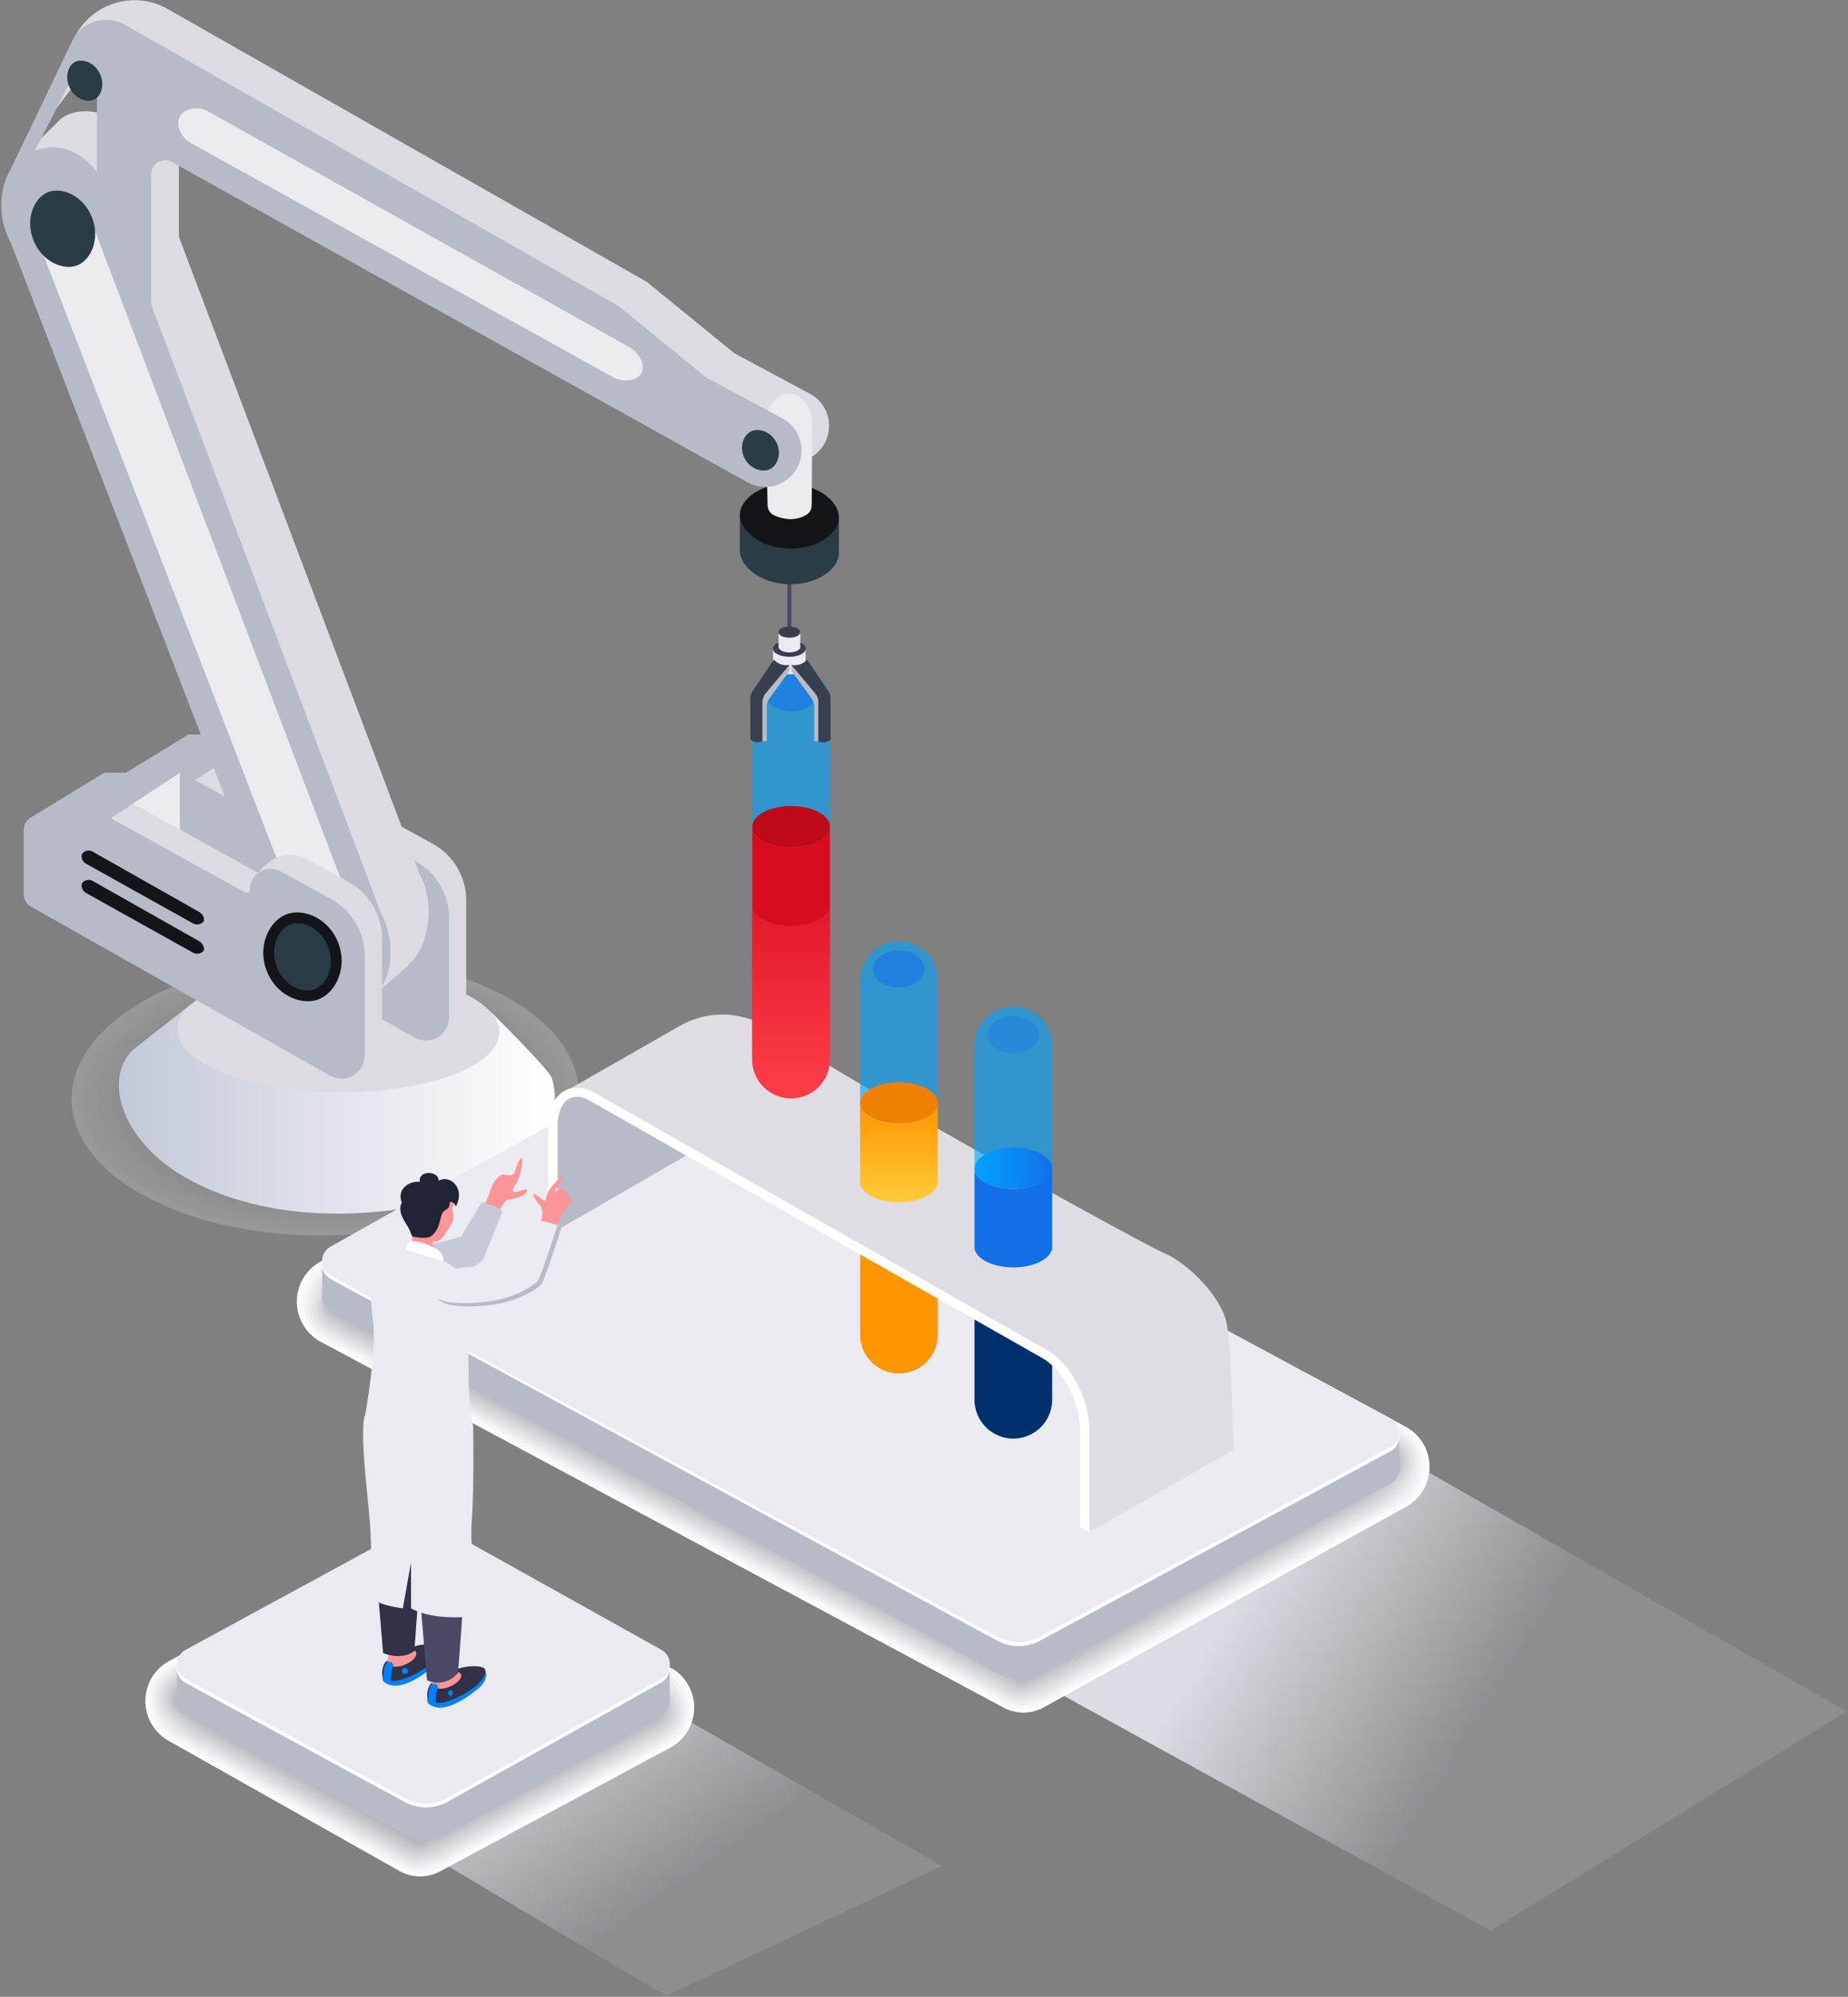 <svg width="701" height="757" viewBox="0 0 701 757" fill="none" xmlns="http://www.w3.org/2000/svg">
<rect x="0" y="0" width="701" height="757" fill="#808080" stroke="none"/>
<g style="mix-blend-mode:multiply" opacity="0.2">
<g style="mix-blend-mode:multiply">
<path d="M190.684 377.203C152.762 357.201 91.839 358.18 54.647 379.394C17.456 400.609 18.047 434.039 55.984 453.995C93.921 473.95 154.829 473.018 192.036 451.788C229.243 430.558 228.622 397.205 190.684 377.203Z" fill="white"/>
</g>
<g style="mix-blend-mode:multiply">
<path d="M189.301 377.996C152.156 358.397 92.492 359.346 56.062 380.14C19.632 400.935 20.223 433.666 57.383 453.187C94.543 472.707 154.192 471.837 190.622 451.026C227.052 430.216 226.461 397.594 189.301 377.996Z" fill="#F8F8F9"/>
</g>
<g style="mix-blend-mode:multiply">
<path d="M187.918 378.788C151.55 359.594 93.113 360.542 57.476 380.887C21.839 401.231 22.383 433.293 58.766 452.472C95.149 471.65 153.571 470.702 189.208 450.343C224.845 429.983 224.301 397.967 187.918 378.788Z" fill="#F1F2F3"/>
</g>
<g style="mix-blend-mode:multiply">
<path d="M186.519 379.581C150.944 360.807 93.75 361.724 58.89 381.632C24.03 401.541 24.559 432.92 60.149 451.679C95.74 470.438 152.887 469.521 187.793 449.597C222.7 429.672 222.125 398.34 186.519 379.581Z" fill="#EBEBED"/>
</g>
<g style="mix-blend-mode:multiply">
<path d="M185.136 380.374C150.338 362.003 94.434 362.905 60.305 382.332C26.175 401.759 26.719 432.485 61.532 450.84C96.346 469.195 152.234 468.278 186.379 448.804C220.524 429.33 219.949 398.728 185.136 380.374Z" fill="#E4E4E7" fill-opacity="0.75"/>
</g>
<g style="mix-blend-mode:multiply">
<path d="M183.753 381.166C149.732 363.215 95.165 364.07 61.719 383.124C28.273 402.179 28.895 432.143 62.931 450.094C96.968 468.044 151.519 467.19 184.949 448.104C218.38 429.019 217.789 399.101 183.753 381.166Z" fill="#DDDEE1"/>
</g>
<g style="mix-blend-mode:multiply">
<path d="M182.338 381.959C149.126 364.412 95.74 365.236 63.133 383.886C30.527 402.536 31.071 431.786 64.314 449.317C97.558 466.848 150.944 465.977 183.535 447.374C216.126 428.771 215.613 399.428 182.338 381.959Z" fill="#D6D7DA"/>
</g>
<g style="mix-blend-mode:multiply">
<path d="M180.971 382.736C148.52 365.64 96.377 366.464 64.547 384.616C32.718 402.769 33.231 431.397 65.698 448.509C98.164 465.62 150.291 464.781 182.121 446.612C213.95 428.444 213.422 399.863 180.971 382.736Z" fill="#CFD1D4"/>
</g>
<g style="mix-blend-mode:multiply">
<path d="M179.587 383.529C147.913 366.79 97.03 367.645 65.962 385.44C34.894 403.235 35.407 431.086 67.081 447.794C98.755 464.501 149.701 463.6 180.784 445.867C211.868 428.133 211.277 400.236 179.587 383.529Z" fill="#C8CACE"/>
</g>
<g style="mix-blend-mode:multiply">
<path d="M178.204 384.321C147.307 368.033 97.683 368.779 67.376 386.108C37.07 403.437 37.567 430.636 68.48 446.923C99.392 463.211 148.986 462.465 179.292 445.12C209.599 427.776 209.117 400.624 178.204 384.321Z" fill="#C2C3C8" fill-opacity="0.25"/>
</g>
<g style="mix-blend-mode:multiply">
<path d="M176.821 385.114C146.701 369.23 98.335 370.007 68.79 386.854C39.245 403.702 39.743 430.262 69.863 446.131C99.983 461.999 148.349 461.237 177.878 444.374C207.407 427.512 206.941 400.982 176.821 385.114Z" fill="#BBBDC2" fill-opacity="0.25"/>
</g>
<g style="mix-blend-mode:multiply">
<path d="M175.438 385.906C146.095 370.365 98.972 371.188 70.205 387.6C41.437 404.012 41.903 429.874 71.246 445.354C100.589 460.833 147.696 460.056 176.464 443.628C205.231 427.201 204.781 401.37 175.438 385.906Z" fill="#B4B6BC" fill-opacity="0.25"/>
</g>
</g>
<path d="M51.011 397.501L72.132 380.995C72.132 380.995 68.153 399.894 85.7 406.732C104.35 414.006 127.056 415.156 147.074 412.638C159.632 411.084 185.555 383.016 185.555 383.016C185.555 383.016 208.511 405.52 209.428 408.939C216.81 436.231 183.939 455.005 145.131 459.186C119.767 461.921 91.777 458.937 69.443 445.867C45.462 431.832 38.904 408.007 51.011 397.501Z" fill="url(#paint0_linear)"/>
<path d="M85.016 373.831C108.67 364.91 147.587 365.236 171.459 374.561C195.331 383.886 195.362 398.682 171.615 407.587C147.867 416.493 108.904 416.244 85.171 406.966C61.439 397.687 61.113 382.751 85.016 373.831Z" fill="#DBDBE1"/>
<path d="M68.744 291.895L38.981 311.151L68.744 326.692V291.895ZM67.656 324.827L41.126 310.995L67.656 293.899V324.827Z" fill="black"/>
<path d="M80.54 289.19L129.932 316.497C129.932 316.497 136.677 306.24 147.54 310.731L164.155 319.885C168.002 322.007 171.209 325.122 173.443 328.905C175.676 332.688 176.853 337.002 176.852 341.395V379.099C176.852 385.844 175.391 394.377 160.207 394.377L50.234 322.698C48.493 321.719 55.564 299.961 55.564 299.961L80.54 289.19Z" fill="#DBDBE1"/>
<path d="M43.488 295.578L71.464 278.482H100.154L73.997 295.749L124.943 323.895C125.125 323.998 125.331 324.052 125.54 324.051C125.749 324.05 125.955 323.993 126.136 323.888C126.317 323.783 126.467 323.632 126.571 323.45C126.675 323.269 126.73 323.063 126.73 322.854C126.729 321.476 127.088 320.121 127.771 318.924C128.453 317.727 129.436 316.728 130.622 316.027C131.808 315.325 133.157 314.945 134.535 314.924C135.913 314.903 137.272 315.242 138.48 315.906L157.596 326.444C161.448 328.557 164.661 331.667 166.897 335.449C169.134 339.231 170.313 343.544 170.309 347.938V385.658C170.306 387.197 169.9 388.708 169.132 390.041C168.364 391.375 167.262 392.485 165.933 393.261C164.604 394.036 163.095 394.452 161.557 394.465C160.018 394.478 158.503 394.089 157.161 393.335L43.706 329.272C42.861 328.797 42.157 328.107 41.666 327.272C41.175 326.436 40.913 325.486 40.908 324.517V300.225C40.907 299.295 41.143 298.379 41.594 297.566C42.046 296.753 42.698 296.068 43.488 295.578Z" fill="#B7BAC7"/>
<path d="M55.129 56.08L159.259 331.65C164.776 341.426 163.315 356.999 155.871 364.925C151.488 369.588 139.816 378.509 139.816 378.509L18.591 76.828C14.721 71.437 11.131 65.85 7.836 60.09L23.377 44.781C33.619 37.989 49.146 45.418 55.129 56.08Z" fill="#DBDBE1"/>
<path d="M63.087 3.113L245.329 106.839L278.588 133.944L307.62 149.486C310.77 151.314 313.07 154.312 314.021 157.827C314.972 161.342 314.496 165.091 312.698 168.258C310.9 171.424 307.924 173.753 304.417 174.737C300.911 175.721 297.158 175.281 293.975 173.513L75.753 52.132C74.943 51.673 74.027 51.436 73.096 51.444C72.165 51.452 71.253 51.706 70.451 52.178C69.649 52.651 68.986 53.326 68.528 54.137C68.07 54.947 67.833 55.864 67.842 56.795V114.734L47.296 129.235V21.266L39.665 16.775L4.121 64.146L28.693 13.34C31.914 7.44 37.338 3.053 43.782 1.137C50.225 -0.779 57.165 -0.068 63.087 3.113Z" fill="#DBDBE1"/>
<path d="M299.43 218.413C299.636 218.413 299.834 218.495 299.979 218.641C300.125 218.787 300.207 218.984 300.207 219.19V239.348C300.207 239.554 300.125 239.752 299.979 239.897C299.834 240.043 299.636 240.125 299.43 240.125C299.224 240.125 299.026 240.043 298.88 239.897C298.735 239.752 298.653 239.554 298.653 239.348V219.144C298.665 218.946 298.752 218.76 298.896 218.624C299.041 218.488 299.232 218.413 299.43 218.413Z" fill="#4A4A66"/>
<path d="M318.22 209.601V209.896C318.002 215.709 310.029 221.879 298.964 221.459C287.898 221.04 280.702 214.512 280.64 208.777V195.567H318.235L318.22 209.601Z" fill="#2A3C45"/>
<path d="M299.896 183.398C310.977 183.817 318.453 190.578 318.22 196.391C317.987 202.203 310.029 208.373 298.964 207.954C287.898 207.534 280.407 200.758 280.624 194.961C280.842 189.164 288.815 182.978 299.896 183.398Z" fill="#141518"/>
<path d="M298.528 149.206C303.642 148.74 308.009 154.552 308.102 159.697L307.916 191.526C307.915 192.288 307.711 193.037 307.326 193.695C306.941 194.353 306.388 194.897 305.724 195.272C303.895 196.305 301.826 196.841 299.725 196.826C297.653 196.744 295.616 196.264 293.726 195.411C292.973 195.075 292.332 194.53 291.878 193.842C291.424 193.154 291.175 192.35 291.162 191.526L290.478 160.085C290.338 155.423 293.897 149.657 298.528 149.206Z" fill="#EBEBED"/>
<path d="M47.467 9.423L234.807 116.149L268.082 143.269L297.099 158.811C299.217 160.013 300.978 161.756 302.204 163.861C303.43 165.966 304.076 168.358 304.077 170.793C304.076 173.207 303.444 175.578 302.241 177.672C301.039 179.765 299.31 181.506 297.225 182.723C295.141 183.94 292.774 184.589 290.36 184.607C287.947 184.624 285.57 184.009 283.468 182.823L65.247 61.442C64.437 60.983 63.52 60.746 62.59 60.754C61.659 60.762 60.746 61.015 59.945 61.488C59.143 61.96 58.48 62.636 58.022 63.446C57.564 64.257 57.327 65.173 57.336 66.104V124.246L36.79 77.356V30.591L29.159 26.084L11.379 60.696L4.121 64.146L27.294 15.671C28.149 13.881 29.365 12.287 30.865 10.99C32.366 9.693 34.119 8.721 36.014 8.134C37.908 7.547 39.904 7.359 41.875 7.581C43.846 7.802 45.75 8.43 47.467 9.423Z" fill="#B7BAC7"/>
<path d="M8.52 59.608C18.699 52.847 31.241 54.401 40.442 70.751L144.572 346.337C150.074 356.113 149.763 373.318 139.801 378.509C130.351 383.42 115.307 375.198 109.992 365.967L3.904 91.515C-1.598 81.926 -0.681 65.747 8.52 59.608Z" fill="#B7BAC7"/>
<path d="M135.713 350.269L136.179 351.109C138.532 355.747 139.118 361.083 137.827 366.122C137.496 367.613 136.641 368.937 135.418 369.852C134.807 370.122 134.143 370.249 133.475 370.225C128.813 370.225 121.99 366.231 119.021 361.801L12.933 87.505L33.697 81.288L135.713 350.269Z" fill="#EBEBED"/>
<path d="M68.2 325.791L40.054 311.104L68.2 292.889V325.791Z" fill="#EBEBED"/>
<path d="M18.124 72.88C23.346 70.751 31.475 74.061 34.801 82.205C38.127 90.349 34.645 98.415 29.423 100.545C24.201 102.674 16.073 99.363 12.747 91.22C9.421 83.076 12.933 75.01 18.124 72.88Z" fill="#2A3C45"/>
<path d="M28.366 23.535C31.008 22.121 35.5 23.427 37.691 27.576C39.883 31.726 38.577 36.217 35.935 37.632C33.293 39.046 28.817 37.74 26.61 33.591C24.403 29.441 25.74 24.965 28.366 23.535Z" fill="#2A3C45"/>
<path d="M284.665 163.66C287.463 162.105 292.156 163.349 294.394 167.498C296.632 171.648 295.078 176.233 292.265 177.756C289.452 179.279 284.774 178.051 282.536 173.917C280.298 169.783 281.805 165.167 284.665 163.66Z" fill="#2A3C45"/>
<path d="M48.586 303.644L97.993 330.951C97.993 330.951 104.723 320.693 115.587 325.2L132.201 334.355C136.058 336.478 139.273 339.599 141.509 343.392C143.746 347.184 144.922 351.508 144.914 355.911V393.615C144.914 400.36 143.36 408.893 128.269 408.893L18.264 337.168C16.555 336.204 23.61 314.43 23.61 314.43L48.586 303.644Z" fill="#DBDBE1"/>
<path d="M11.55 310.032L39.525 292.936H68.2L42.043 310.187L93.004 338.364C93.189 338.46 93.395 338.507 93.603 338.501C93.811 338.494 94.014 338.434 94.192 338.326C94.37 338.218 94.517 338.067 94.619 337.885C94.722 337.704 94.776 337.5 94.776 337.292C94.778 335.915 95.139 334.563 95.822 333.368C96.506 332.173 97.489 331.176 98.675 330.477C99.861 329.777 101.208 329.399 102.585 329.378C103.962 329.358 105.32 329.696 106.526 330.36L125.658 340.898C129.505 343.019 132.712 346.134 134.946 349.917C137.179 353.701 138.356 358.014 138.355 362.407V400.096C138.354 401.636 137.951 403.149 137.184 404.485C136.417 405.821 135.315 406.933 133.986 407.71C132.656 408.488 131.147 408.905 129.607 408.919C128.067 408.932 126.55 408.543 125.207 407.789L11.752 343.711C10.91 343.239 10.21 342.551 9.723 341.718C9.237 340.884 8.982 339.936 8.986 338.97V314.679C8.978 313.749 9.21 312.833 9.659 312.019C10.108 311.205 10.759 310.521 11.55 310.032Z" fill="#B7BAC7"/>
<path d="M35.189 322.885L75.598 345.747C76.794 346.431 77.867 348.28 77.152 349.477C76.642 349.994 75.978 350.33 75.259 350.433C74.541 350.537 73.808 350.403 73.173 350.052L32.64 327.438C32.002 327.092 31.5 326.539 31.218 325.869C30.935 325.2 30.889 324.454 31.086 323.755C31.538 323.124 32.209 322.685 32.969 322.524C33.728 322.363 34.52 322.491 35.189 322.885Z" fill="#141518"/>
<path d="M35.189 333.997L75.598 356.843C76.794 357.543 77.867 359.392 77.152 360.574C76.645 361.095 75.98 361.434 75.26 361.538C74.541 361.642 73.807 361.505 73.173 361.149L32.64 338.535C32.002 338.189 31.5 337.635 31.218 336.966C30.935 336.297 30.889 335.551 31.086 334.852C31.54 334.223 32.213 333.787 32.972 333.629C33.731 333.471 34.522 333.602 35.189 333.997Z" fill="#141518"/>
<path d="M108.748 346.586C115.198 344.192 124.865 348.14 128.393 357.667C131.921 367.194 127.196 376.488 120.731 378.897C114.266 381.306 104.614 377.343 101.071 367.816C97.527 358.289 102.283 348.995 108.748 346.586Z" fill="#141518"/>
<path d="M110.178 350.471C114.841 348.746 121.865 351.87 124.554 359.113C127.243 366.355 123.932 373.318 119.301 375.043C114.67 376.768 107.614 373.629 104.925 366.402C102.236 359.175 105.531 352.196 110.178 350.471Z" fill="#2A3C45"/>
<path d="M78.846 42.185L239.174 131.861C242.283 133.664 245.158 138.498 243.246 141.621C241.335 144.745 235.88 144.823 232.849 143.176L72.163 54.106C69.055 52.35 66.552 47.703 68.091 44.439C69.785 40.849 75.396 40.227 78.846 42.185Z" fill="#EBEBED"/>
<path d="M700.5 648.811L526.93 549.592L378.366 629.073L565.411 731.881L700.5 648.811Z" fill="url(#paint1_linear)"/>
<g style="mix-blend-mode:multiply">
<g style="mix-blend-mode:multiply">
<path d="M121.088 478.582L258.71 401.697C261.131 400.302 263.875 399.568 266.668 399.568C269.521 399.577 272.321 400.344 274.781 401.79L533.986 541.308C536.541 542.868 538.649 545.063 540.102 547.681C541.556 550.298 542.306 553.247 542.28 556.241C542.253 559.235 541.451 562.17 539.951 564.761C538.451 567.352 536.304 569.51 533.721 571.024L396.084 647.179C393.686 648.54 390.977 649.258 388.22 649.261C385.411 649.255 382.652 648.516 380.216 647.116L121.042 508.344C118.466 506.807 116.333 504.628 114.852 502.019C113.371 499.411 112.592 496.463 112.592 493.463C112.592 490.463 113.371 487.515 114.852 484.907C116.333 482.298 118.466 480.119 121.042 478.582H121.088Z" fill="white"/>
</g>
<g style="mix-blend-mode:multiply">
<path d="M259.223 402.676C260.62 401.892 262.147 401.365 263.73 401.122C264.855 400.938 265.996 400.87 267.134 400.92C269.959 401.049 272.71 401.859 275.154 403.282L533.442 542.319C535.113 543.316 536.569 544.637 537.724 546.203C538.88 547.769 539.712 549.55 540.171 551.442C540.607 553.204 540.754 555.025 540.607 556.835C540.607 562.461 536.426 568.242 531.67 570.915L396.27 645.827C393.923 647.157 391.29 647.904 388.593 648.002C387.705 648.039 386.816 647.998 385.935 647.878C384.106 647.659 382.341 647.072 380.744 646.153L121.57 507.365C118.38 505.482 116.029 502.452 114.996 498.895C114.42 496.924 114.205 494.865 114.359 492.818C114.359 487.207 118.555 481.348 123.295 478.628L259.223 402.676Z" fill="#F8F8F9"/>
</g>
<g style="mix-blend-mode:multiply">
<path d="M259.752 403.655C261.129 402.862 262.661 402.375 264.243 402.225C265.36 402.124 266.484 402.124 267.6 402.225C270.413 402.458 273.141 403.307 275.589 404.712L532.96 543.251C534.573 544.219 535.951 545.532 536.997 547.096C538.042 548.66 538.728 550.436 539.006 552.296C539.262 553.981 539.262 555.694 539.006 557.378C539.006 562.43 533.955 568.351 529.681 570.76L396.55 644.412C393.478 646.144 389.967 646.943 386.448 646.712C384.653 646.587 382.91 646.055 381.35 645.158L122.099 506.386C120.568 505.483 119.249 504.263 118.231 502.807C117.212 501.351 116.517 499.694 116.193 497.947C115.54 496.299 116.099 494.03 116.099 492.196C116.099 487.145 121.228 481.115 125.425 478.675L259.752 403.655Z" fill="#F1F2F3"/>
</g>
<g style="mix-blend-mode:multiply">
<path d="M260.28 404.634C261.648 403.845 263.193 403.412 264.772 403.375C265.872 403.33 266.974 403.376 268.067 403.515C270.833 403.884 273.499 404.792 275.915 406.188L532.354 544.23C533.918 545.161 535.227 546.464 536.165 548.023C537.103 549.582 537.641 551.349 537.731 553.167C538.167 554.488 537.265 556.508 537.25 557.953C537.25 562.445 531.344 568.491 527.536 570.635L396.659 643.044C394.403 644.323 391.914 645.137 389.339 645.438C388.503 645.533 387.662 645.575 386.821 645.562C385.056 645.528 383.329 645.046 381.801 644.163L122.627 505.407C121.135 504.533 119.877 503.31 118.962 501.843C118.047 500.375 117.502 498.708 117.374 496.983C116.799 495.522 117.84 493.207 117.84 491.575C117.84 487.083 123.901 480.882 127.694 478.722L260.28 404.634Z" fill="#EBEBED"/>
</g>
<g style="mix-blend-mode:multiply">
<path d="M260.793 405.644C262.154 404.855 263.713 404.472 265.285 404.541C266.374 404.574 267.459 404.683 268.533 404.867C271.264 405.358 273.891 406.309 276.304 407.68L531.841 545.209C533.36 546.108 534.6 547.41 535.423 548.971C536.246 550.533 536.62 552.291 536.504 554.052C536.877 555.202 535.587 557.254 535.571 558.513C535.571 562.445 528.795 568.631 525.453 570.496L396.814 641.661C394.599 642.913 392.178 643.76 389.665 644.163C388.857 644.292 388.042 644.375 387.225 644.412C385.494 644.481 383.78 644.055 382.283 643.184L123.155 504.428C121.683 503.591 120.47 502.365 119.647 500.885C118.825 499.405 118.426 497.727 118.493 496.035C117.996 494.761 119.519 492.383 119.519 490.953C119.519 487.021 126.512 480.664 129.823 478.753L260.793 405.644Z" fill="#E4E4E7"/>
</g>
<g style="mix-blend-mode:multiply">
<path d="M261.321 406.592C262.675 405.808 264.243 405.476 265.798 405.644C266.873 405.756 267.942 405.927 268.999 406.157C270.553 406.157 275.325 408.333 276.677 409.11L531.313 546.173C532.806 547.039 533.993 548.348 534.708 549.918C535.424 551.489 535.633 553.243 535.307 554.938C535.649 555.917 533.939 558.047 533.924 559.088C533.924 562.461 526.293 568.755 523.433 570.371L397.063 640.309C394.888 641.525 392.54 642.4 390.1 642.905C389.587 642.905 388.204 643.355 387.707 643.278C386.017 643.439 384.318 643.076 382.842 642.236L123.684 503.449C122.245 502.631 121.093 501.389 120.387 499.893C119.68 498.396 119.453 496.718 119.736 495.087C119.317 493.984 121.29 491.559 121.29 490.331C121.29 486.959 129.217 480.431 132.061 478.799L261.321 406.592Z" fill="#DDDEE1"/>
</g>
<g style="mix-blend-mode:multiply">
<path d="M261.85 407.556C263.2 406.782 264.78 406.513 266.31 406.795C267.358 406.959 268.396 407.182 269.419 407.463C270.709 407.463 275.884 409.918 277.019 410.571L530.722 547.137C532.191 547.974 533.324 549.293 533.931 550.871C534.537 552.449 534.578 554.188 534.048 555.793C534.328 556.617 532.214 558.746 532.214 559.648C532.214 562.445 523.713 568.879 521.335 570.232L397.203 638.895C395.072 640.092 392.794 641.007 390.427 641.615C390.007 641.615 388.515 642.174 388.111 642.097C386.463 642.365 384.773 642.057 383.324 641.226L124.197 502.47C122.774 501.668 121.671 500.4 121.073 498.88C120.476 497.359 120.421 495.68 120.917 494.124C120.56 493.222 123.062 490.736 123.062 489.71C123.062 486.912 131.921 480.198 134.283 478.831L261.85 407.556Z" fill="#D6D7DA"/>
</g>
<g style="mix-blend-mode:multiply">
<path d="M262.363 408.535C263.719 407.758 265.325 407.54 266.839 407.929C267.243 407.836 269.512 408.784 269.947 408.784C272.55 409.624 275.064 410.718 277.454 412.047L530.256 548.116C531.707 548.939 532.789 550.286 533.28 551.88C533.771 553.475 533.634 555.197 532.898 556.695C533.115 557.363 530.613 559.508 530.598 560.223C530.598 562.476 521.273 569.035 519.33 570.107L397.452 637.527C395.356 638.7 393.142 639.648 390.846 640.356C390.52 640.356 388.935 641.024 388.608 640.962C387.022 641.324 385.357 641.074 383.946 640.263L124.725 501.49C123.304 500.706 122.24 499.405 121.754 497.856C121.267 496.308 121.396 494.631 122.114 493.175C121.819 492.445 124.803 489.912 124.803 489.088C124.803 486.85 134.594 479.98 136.49 478.893L262.363 408.535Z" fill="#CFD1D4"/>
</g>
<g style="mix-blend-mode:multiply">
<path d="M262.891 409.514C263.561 409.129 264.305 408.891 265.074 408.816C265.844 408.741 266.62 408.831 267.352 409.079C267.662 409.079 270.087 410.105 270.46 410.105C273.015 411.06 275.497 412.197 277.889 413.508L529.712 549.095C530.425 549.498 531.046 550.045 531.536 550.701C532.026 551.358 532.374 552.109 532.558 552.907C532.742 553.705 532.758 554.532 532.605 555.337C532.453 556.142 532.134 556.906 531.67 557.581C531.841 558.078 528.919 560.254 528.919 560.798C528.919 562.476 518.693 569.175 517.263 569.983L397.591 636.16C395.527 637.306 393.376 638.288 391.157 639.097C390.908 639.097 389.23 639.859 388.981 639.812C388.211 640.056 387.397 640.134 386.594 640.043C385.791 639.952 385.016 639.693 384.319 639.283L125.254 500.449C124.558 500.062 123.95 499.534 123.469 498.9C122.987 498.266 122.643 497.538 122.457 496.764C122.272 495.99 122.249 495.185 122.391 494.402C122.532 493.618 122.835 492.872 123.28 492.212C123.062 491.668 126.528 489.104 126.528 488.466C126.528 486.788 137.252 479.747 138.666 478.924L262.891 409.514Z" fill="#C8CACE"/>
</g>
<g style="mix-blend-mode:multiply">
<path d="M263.42 410.493C264.088 410.106 264.838 409.879 265.609 409.83C266.38 409.781 267.153 409.913 267.865 410.214C268.082 410.214 270.662 411.426 270.864 411.426C271.377 411.426 277.749 414.721 278.2 414.985L529.168 550.074C529.879 550.477 530.489 551.036 530.953 551.708C531.417 552.381 531.723 553.15 531.847 553.958C531.971 554.765 531.91 555.59 531.67 556.371C531.429 557.152 531.015 557.869 530.458 558.466C530.567 558.793 527.241 561.015 527.241 561.373C527.241 562.492 516.159 569.315 515.211 569.858L397.84 634.776C395.827 635.927 393.752 636.965 391.623 637.885C391.468 637.885 389.696 638.755 389.525 638.724C388.79 639.009 388.001 639.124 387.215 639.062C386.43 639 385.668 638.763 384.987 638.366L125.782 499.532C125.077 499.14 124.471 498.593 124.009 497.931C123.547 497.27 123.241 496.513 123.115 495.716C122.99 494.919 123.047 494.104 123.283 493.333C123.518 492.562 123.927 491.854 124.476 491.264C124.337 490.906 128.284 488.264 128.284 487.86C128.284 486.726 139.94 479.514 140.889 478.97L263.42 410.493Z" fill="#C2C3C8"/>
</g>
<g style="mix-blend-mode:multiply">
<path d="M263.932 411.473C264.609 411.09 265.37 410.879 266.147 410.857C266.925 410.835 267.696 411.004 268.393 411.348C268.486 411.348 271.221 412.731 271.33 412.731C271.439 412.731 278.355 416.306 278.588 416.446L528.639 551.037C529.346 551.451 529.941 552.031 530.374 552.726C530.807 553.421 531.064 554.211 531.124 555.028C531.183 555.844 531.044 556.663 530.716 557.414C530.389 558.165 529.884 558.825 529.245 559.337C529.245 559.508 525.578 561.761 525.562 561.932C525.562 562.507 513.626 569.454 513.129 569.703L398.027 633.424C397.809 633.549 392.214 636.533 391.965 636.533C391.717 636.533 390.007 637.512 389.929 637.512C389.225 637.841 388.451 637.994 387.674 637.959C386.897 637.923 386.141 637.701 385.469 637.31L126.388 498.553C125.679 498.151 125.079 497.581 124.641 496.893C124.203 496.205 123.94 495.42 123.876 494.608C123.812 493.795 123.947 492.979 124.272 492.23C124.596 491.482 125.098 490.825 125.735 490.316C125.735 490.129 130.103 487.441 130.103 487.208C130.103 486.648 142.691 479.25 143.158 478.986L263.932 411.473Z" fill="#BBBDC2"/>
</g>
<g style="mix-blend-mode:multiply">
<path d="M264.461 412.452C265.137 412.061 265.903 411.856 266.683 411.856C267.464 411.856 268.23 412.061 268.906 412.452L528.095 551.97C528.807 552.392 529.397 552.993 529.807 553.712C530.216 554.432 530.431 555.245 530.431 556.073C530.431 556.901 530.216 557.714 529.807 558.434C529.397 559.153 528.807 559.753 528.095 560.176L390.442 636.331C389.774 636.709 389.019 636.908 388.251 636.908C387.483 636.908 386.728 636.709 386.059 636.331L126.839 497.574C126.127 497.149 125.538 496.547 125.129 495.827C124.72 495.106 124.505 494.292 124.505 493.463C124.505 492.634 124.72 491.82 125.129 491.099C125.538 490.379 126.127 489.777 126.839 489.352L264.461 412.452Z" fill="#B4B6BC"/>
</g>
</g>
<path d="M527.443 551.41L272.558 414.394C270.053 413.027 267.243 412.316 264.389 412.33C261.535 412.344 258.731 413.081 256.239 414.472L125.378 486.337C124.406 486.875 123.596 487.663 123.032 488.619C122.468 489.576 122.171 490.666 122.171 491.777C122.171 492.887 122.468 493.977 123.032 494.934C123.596 495.891 124.406 496.679 125.378 497.216L378.164 634.201C380.656 635.592 383.458 636.33 386.312 636.347C389.165 636.363 391.976 635.657 394.483 634.294L527.52 562.383C528.511 561.846 529.338 561.049 529.911 560.079C530.484 559.108 530.783 558 530.775 556.873C530.767 555.746 530.452 554.643 529.865 553.68C529.279 552.718 528.441 551.933 527.443 551.41Z" fill="#B7BAC7"/>
<path d="M122.223 480.043L530.706 545.163V557.161L122.223 492.057V480.043Z" fill="#B7BAC7"/>
<path d="M527.443 539.133L272.558 402.117C270.05 400.758 267.239 400.055 264.387 400.071C261.534 400.087 258.732 400.823 256.239 402.21L125.424 474.028C124.453 474.566 123.643 475.354 123.079 476.311C122.515 477.267 122.217 478.357 122.217 479.468C122.217 480.578 122.515 481.669 123.079 482.625C123.643 483.582 124.453 484.37 125.424 484.907L378.164 621.939C380.656 623.33 383.458 624.068 386.312 624.085C389.165 624.101 391.976 623.395 394.483 622.032L527.443 550.183C528.457 549.66 529.308 548.867 529.902 547.893C530.496 546.918 530.81 545.799 530.81 544.658C530.81 543.516 530.496 542.397 529.902 541.423C529.308 540.448 528.457 539.656 527.443 539.133Z" fill="white"/>
<path d="M125.425 483.493L155.311 500.169L378.071 620.447C380.562 621.838 383.365 622.576 386.218 622.592C389.072 622.609 391.883 621.903 394.39 620.54L497.836 564.73L521.148 552.017L527.365 548.628C528.364 548.1 529.199 547.309 529.782 546.341C530.365 545.373 530.673 544.264 530.673 543.134C530.673 542.005 530.365 540.896 529.782 539.928C529.199 538.96 528.364 538.169 527.365 537.64L272.48 400.64C269.973 399.278 267.162 398.571 264.309 398.588C261.456 398.604 258.653 399.342 256.162 400.733L153.586 456.777L125.425 472.583C124.445 473.118 123.628 473.907 123.059 474.867C122.49 475.827 122.189 476.922 122.189 478.038C122.189 479.154 122.49 480.249 123.059 481.209C123.628 482.169 124.445 482.958 125.425 483.493Z" fill="#EBEAF1"/>
<g style="mix-blend-mode:multiply">
<g style="mix-blend-mode:multiply">
<path d="M108.655 671.051L252.649 756.655L357.261 707.434L181.359 606.646L108.655 671.051Z" fill="url(#paint2_linear)"/>
</g>
</g>
<g style="mix-blend-mode:multiply">
<g style="mix-blend-mode:multiply">
<path d="M254.825 632.554L167.076 582.339C164.653 580.951 161.911 580.217 159.119 580.209C156.264 580.21 153.462 580.978 151.006 582.432L63.444 630.098C60.885 631.656 58.775 633.852 57.32 636.47C55.865 639.089 55.115 642.04 55.143 645.036C55.171 648.031 55.977 650.968 57.481 653.559C58.985 656.149 61.136 658.305 63.724 659.814L151.504 709.299C153.924 710.666 156.66 711.379 159.44 711.365C162.22 711.351 164.949 710.612 167.356 709.221L254.872 662.223C257.452 660.691 259.589 658.514 261.073 655.907C262.557 653.299 263.338 650.35 263.338 647.35C263.338 644.349 262.557 641.4 261.073 638.793C259.589 636.185 257.452 634.008 254.872 632.476L254.825 632.554Z" fill="white"/>
</g>
<g style="mix-blend-mode:multiply">
<path d="M151.535 583.333L64.501 630.782C62.444 631.971 60.642 633.556 59.201 635.445C57.099 638.313 56.121 641.851 56.45 645.392C56.45 650.987 60.678 656.83 65.433 659.503L152.016 708.304C153.555 709.18 155.25 709.745 157.005 709.967C157.918 710.079 158.837 710.121 159.756 710.092C162.489 709.973 165.154 709.2 167.527 707.838L253.861 661.462C255.632 660.444 257.21 659.124 258.524 657.561C260.995 654.605 262.216 650.803 261.928 646.961C261.928 641.351 257.871 635.554 253.131 632.834L167.139 583.613C164.767 582.253 162.1 581.49 159.368 581.391C158.543 581.359 157.717 581.39 156.896 581.484C155.002 581.728 153.177 582.357 151.535 583.333Z" fill="#F8F8F9"/>
</g>
<g style="mix-blend-mode:multiply">
<path d="M152.079 584.375L65.604 631.466C63.551 632.646 61.734 634.195 60.242 636.035C59.167 637.388 58.388 638.952 57.957 640.626C57.526 642.299 57.452 644.045 57.74 645.749C57.74 650.8 62.869 656.784 67.159 659.193L152.529 707.372C154.036 708.248 155.719 708.779 157.456 708.926C158.346 708.988 159.239 708.988 160.129 708.926C162.831 708.713 165.452 707.906 167.807 706.564L252.96 660.824C254.702 659.824 256.276 658.555 257.623 657.063C258.869 655.669 259.793 654.017 260.33 652.226C260.867 650.435 261.004 648.547 260.731 646.697C260.731 641.646 255.866 635.818 251.592 633.284L167.372 585.105C165.069 583.778 162.499 582.982 159.849 582.774C159.048 582.711 158.242 582.711 157.44 582.774C155.552 582.877 153.715 583.426 152.079 584.375Z" fill="#F1F2F3"/>
</g>
<g style="mix-blend-mode:multiply">
<path d="M152.607 585.276L66.677 632.134C64.645 633.313 62.814 634.809 61.253 636.564C60.141 637.858 59.359 639.402 58.975 641.064C58.591 642.726 58.615 644.456 59.046 646.106C59.046 650.598 65.06 656.753 68.868 658.897L153.058 706.346C154.542 707.19 156.215 707.644 157.922 707.667C158.789 707.68 159.656 707.638 160.518 707.543C163.164 707.227 165.722 706.387 168.04 705.072L251.965 660.001C253.682 659.019 255.252 657.8 256.628 656.379C257.886 655.048 258.794 653.426 259.271 651.657C259.749 649.889 259.78 648.03 259.363 646.246C259.363 641.755 253.69 635.74 249.898 633.564L167.527 586.364C165.271 585.083 162.783 584.264 160.207 583.955C159.434 583.859 158.655 583.818 157.876 583.831C156.023 583.842 154.206 584.341 152.607 585.276Z" fill="#EBEBED"/>
</g>
<g style="mix-blend-mode:multiply">
<path d="M153.151 586.255L67.749 632.88C65.725 634.035 63.877 635.474 62.263 637.154C61.133 638.392 60.358 639.911 60.019 641.552C59.68 643.193 59.789 644.895 60.336 646.479C60.336 650.396 67.252 656.706 70.578 658.586L153.571 705.367C155.033 706.191 156.696 706.589 158.373 706.517C159.221 706.48 160.067 706.397 160.906 706.268C163.49 705.851 165.979 704.977 168.257 703.688L251.064 659.224C252.761 658.267 254.328 657.097 255.726 655.742C257.001 654.474 257.9 652.878 258.322 651.13C258.745 649.383 258.675 647.552 258.12 645.842C258.12 641.91 251.639 635.787 248.329 633.875L167.636 587.701C165.444 586.443 163.043 585.59 160.549 585.183C159.798 585.06 159.04 584.982 158.28 584.95C156.48 584.88 154.699 585.334 153.151 586.255Z" fill="#E4E4E7"/>
</g>
<g style="mix-blend-mode:multiply">
<path d="M153.679 587.219L68.884 633.502C66.873 634.643 65.009 636.026 63.335 637.621C62.15 638.803 61.356 640.321 61.062 641.969C60.767 643.618 60.986 645.317 61.688 646.837C61.688 650.194 69.459 656.675 72.365 658.275L154.146 704.388C155.585 705.2 157.242 705.543 158.886 705.367C159.399 705.367 160.844 704.994 161.357 704.994C163.88 704.476 166.308 703.569 168.553 702.305L250.178 658.477C251.851 657.534 253.415 656.408 254.841 655.12C256.136 653.919 257.027 652.346 257.391 650.618C257.756 648.89 257.576 647.091 256.877 645.469C256.877 642.112 249.603 635.864 246.759 634.232L167.791 589.037C165.651 587.815 163.333 586.934 160.922 586.426C160.198 586.275 159.466 586.161 158.73 586.084C156.969 585.913 155.199 586.311 153.679 587.219Z" fill="#DDDEE1"/>
</g>
<g style="mix-blend-mode:multiply">
<path d="M154.208 588.198L69.894 634.108C67.87 635.258 65.969 636.612 64.221 638.149C62.992 639.273 62.187 640.785 61.941 642.432C61.695 644.079 62.023 645.76 62.869 647.194C62.869 649.992 71.572 656.628 73.95 657.965L154.534 703.393C155.948 704.195 157.594 704.486 159.197 704.217C159.616 704.217 161.155 703.72 161.59 703.72C164.043 703.096 166.405 702.155 168.615 700.922L249.168 657.732C250.814 656.799 252.375 655.723 253.83 654.514C255.146 653.377 256.031 651.824 256.34 650.113C256.648 648.401 256.36 646.636 255.524 645.112C255.524 642.299 247.443 635.942 245.08 634.574L167.916 590.42C165.831 589.223 163.593 588.313 161.264 587.716C160.567 587.53 159.862 587.38 159.15 587.265C157.444 586.974 155.69 587.305 154.208 588.198Z" fill="#D6D7DA"/>
</g>
<g style="mix-blend-mode:multiply">
<path d="M154.736 589.161L70.966 634.854C68.976 635.975 67.079 637.253 65.293 638.678C64.026 639.747 63.21 641.257 63.011 642.904C62.812 644.55 63.245 646.211 64.221 647.552C64.221 649.805 73.826 656.597 75.737 657.67L155.125 702.492C156.533 703.312 158.208 703.547 159.787 703.145C160.129 703.145 161.777 702.523 162.119 702.523C164.503 701.794 166.805 700.82 168.988 699.617L248.251 657.048C249.884 656.136 251.443 655.096 252.913 653.94C254.258 652.867 255.146 651.325 255.399 649.624C255.653 647.922 255.254 646.188 254.281 644.77C254.281 642.516 245.391 636.051 243.495 634.963L168.102 591.804C166.064 590.642 163.907 589.704 161.668 589.006C161.357 589.006 159.927 588.4 159.616 588.447C157.959 588.039 156.207 588.296 154.736 589.161Z" fill="#CFD1D4"/>
</g>
<g style="mix-blend-mode:multiply">
<path d="M155.28 590.141L71.992 635.538C70.007 636.642 68.092 637.867 66.257 639.206C65.609 639.71 65.072 640.343 64.679 641.064C64.286 641.784 64.046 642.579 63.973 643.396C63.9 644.214 63.996 645.038 64.255 645.817C64.515 646.596 64.931 647.314 65.48 647.925C65.48 649.603 75.971 656.55 77.4 657.359L155.591 701.435C156.276 701.824 157.034 702.067 157.818 702.15C158.601 702.233 159.393 702.154 160.145 701.917C160.409 701.917 162.15 701.171 162.414 701.171C164.721 700.345 166.96 699.342 169.112 698.171L247.21 656.209C248.819 655.326 250.376 654.35 251.872 653.287C252.543 652.779 253.103 652.141 253.52 651.411C253.937 650.681 254.201 649.873 254.297 649.038C254.393 648.203 254.319 647.356 254.078 646.551C253.838 645.745 253.436 644.996 252.898 644.35C252.898 642.656 243.2 636.082 241.785 635.258L168.149 593.125C166.161 591.984 164.082 591.011 161.932 590.218C161.699 590.218 160.191 589.519 159.958 589.55C159.18 589.317 158.362 589.249 157.557 589.351C156.751 589.453 155.976 589.722 155.28 590.141Z" fill="#C8CACE"/>
</g>
<g style="mix-blend-mode:multiply">
<path d="M155.809 591.104L73.111 636.175C72.722 636.408 67.563 639.284 67.314 639.703C66.646 640.181 66.094 640.802 65.697 641.521C65.301 642.24 65.07 643.039 65.022 643.858C64.975 644.678 65.111 645.498 65.422 646.258C65.732 647.018 66.209 647.699 66.817 648.251C66.817 649.37 78.209 656.488 79.172 657.017L156.15 700.425C156.831 700.81 157.589 701.037 158.369 701.091C159.149 701.145 159.931 701.023 160.658 700.736C160.829 700.736 162.678 699.881 162.849 699.881C165.081 698.956 167.265 697.918 169.392 696.772L246.308 655.462C246.635 655.276 250.753 652.96 250.971 652.681C251.658 652.204 252.23 651.581 252.646 650.855C253.062 650.13 253.311 649.321 253.375 648.488C253.439 647.654 253.316 646.817 253.016 646.037C252.716 645.256 252.245 644.553 251.639 643.977C251.639 642.858 241.164 636.206 240.2 635.616L168.351 594.492C166.402 593.384 164.394 592.383 162.336 591.493C162.181 591.493 160.595 590.7 160.44 590.715C159.689 590.428 158.882 590.313 158.08 590.38C157.278 590.447 156.502 590.695 155.809 591.104Z" fill="#C2C3C8"/>
</g>
<g style="mix-blend-mode:multiply">
<path d="M156.353 592.145L74.183 636.89C73.997 636.999 68.448 640.092 68.324 640.263C67.635 640.714 67.066 641.326 66.665 642.045C66.264 642.765 66.043 643.571 66.022 644.394C66.001 645.218 66.179 646.034 66.542 646.773C66.905 647.513 67.442 648.153 68.106 648.64C68.106 649.199 80.416 656.411 80.882 656.753L156.679 699.461C157.348 699.85 158.103 700.067 158.876 700.091C159.649 700.115 160.416 699.947 161.108 699.601C161.202 699.601 163.144 698.637 163.238 698.637C163.331 698.637 169.454 695.529 169.61 695.405L245.36 654.732C245.516 654.639 249.914 652.23 250.023 652.074C250.721 651.625 251.302 651.015 251.714 650.293C252.126 649.572 252.358 648.762 252.39 647.932C252.422 647.102 252.253 646.277 251.898 645.526C251.542 644.775 251.011 644.121 250.349 643.62C250.349 643.06 239.066 636.253 238.584 635.973L168.491 595.86C168.273 595.736 162.942 592.752 162.694 592.752C162.445 592.752 160.953 591.85 160.875 591.85C160.155 591.523 159.366 591.379 158.577 591.431C157.788 591.482 157.024 591.728 156.353 592.145Z" fill="#BBBDC2"/>
</g>
<g style="mix-blend-mode:multiply">
<path d="M161.326 593.031C160.652 592.635 159.885 592.426 159.103 592.426C158.322 592.426 157.555 592.635 156.881 593.031L69.334 640.791C68.626 641.22 68.042 641.826 67.64 642.55C67.237 643.273 67.029 644.088 67.037 644.916C67.045 645.744 67.268 646.556 67.684 647.271C68.101 647.987 68.696 648.581 69.412 648.997L157.192 698.482C157.854 698.872 158.607 699.077 159.375 699.077C160.143 699.077 160.897 698.872 161.559 698.482L249.168 651.468C249.879 651.044 250.469 650.442 250.878 649.721C251.287 649.001 251.502 648.186 251.502 647.358C251.502 646.529 251.287 645.714 250.878 644.994C250.469 644.273 249.879 643.671 249.168 643.247L161.326 593.031Z" fill="#B4B6BC"/>
</g>
</g>
<path d="M70.298 639.222L153.477 593.98C155.987 592.619 158.8 591.913 161.654 591.926C164.509 591.94 167.315 592.673 169.812 594.057L250.815 639.237C251.787 639.775 252.597 640.563 253.161 641.519C253.725 642.476 254.022 643.566 254.022 644.677C254.022 645.787 253.725 646.877 253.161 647.834C252.597 648.791 251.787 649.579 250.815 650.116L169.812 695.343C167.318 696.734 164.512 697.472 161.657 697.488C158.801 697.504 155.987 696.798 153.477 695.436L70.298 650.194C69.303 649.664 68.472 648.873 67.891 647.907C67.311 646.941 67.005 645.835 67.005 644.708C67.005 643.581 67.311 642.475 67.891 641.508C68.472 640.542 69.303 639.752 70.298 639.222Z" fill="#B7BAC7"/>
<path d="M67.05 644.972H254.017V632.974H67.05V644.972Z" fill="#B7BAC7"/>
<path d="M70.298 626.959L153.477 581.717C155.987 580.354 158.801 579.649 161.657 579.665C164.512 579.681 167.318 580.419 169.812 581.81L250.815 626.99C251.787 627.528 252.597 628.316 253.161 629.272C253.725 630.229 254.022 631.319 254.022 632.43C254.022 633.54 253.725 634.63 253.161 635.587C252.597 636.544 251.787 637.332 250.815 637.869L169.812 683.049C167.318 684.44 164.512 685.178 161.657 685.194C158.801 685.211 155.987 684.505 153.477 683.142L70.298 637.931C69.303 637.401 68.472 636.611 67.891 635.644C67.311 634.678 67.005 633.572 67.005 632.445C67.005 631.318 67.311 630.212 67.891 629.246C68.472 628.28 69.303 627.489 70.298 626.959Z" fill="white"/>
<path d="M250.815 636.408L220.913 653.1L169.812 681.588C167.32 682.979 164.518 683.717 161.664 683.734C158.811 683.75 156 683.044 153.493 681.681L99.967 652.541L76.654 639.827L70.438 636.439C69.439 635.911 68.604 635.12 68.021 634.152C67.438 633.184 67.13 632.075 67.13 630.945C67.13 629.815 67.438 628.707 68.021 627.739C68.604 626.771 69.439 625.98 70.438 625.451L153.633 580.225C156.139 578.86 158.95 578.152 161.804 578.168C164.658 578.185 167.461 578.924 169.952 580.318L222.638 609.692L250.955 625.498C251.928 626.046 252.735 626.845 253.292 627.812C253.849 628.779 254.135 629.879 254.121 630.995C254.107 632.111 253.792 633.202 253.211 634.155C252.629 635.107 251.801 635.886 250.815 636.408Z" fill="#EBEAF1"/>
<path d="M384.381 480.494C392.152 480.494 398.462 477.308 399.115 473.282V531.129C398.99 534.951 397.384 538.576 394.636 541.236C391.888 543.896 388.214 545.384 384.389 545.384C380.564 545.384 376.889 543.896 374.141 541.236C371.393 538.576 369.787 534.951 369.663 531.129V473.282C370.393 477.308 376.61 480.494 384.381 480.494Z" fill="#002F6D"/>
<path d="M341.004 455.813C348.775 455.813 354.991 452.705 355.722 448.617V506.448C355.598 510.271 353.992 513.896 351.244 516.556C348.496 519.216 344.821 520.703 340.996 520.703C337.171 520.703 333.497 519.216 330.749 516.556C328 513.896 326.395 510.271 326.27 506.448V448.617C326.877 452.627 333.093 455.813 341.004 455.813Z" fill="#FF9500"/>
<path d="M216.235 414.581C220.043 411.473 254.918 409.763 254.918 409.763L267.15 434.086L211.51 466.257C211.51 466.257 209.754 443.442 209.754 430.946C209.754 418.451 212.427 417.643 216.235 414.581Z" fill="#B7BAC7"/>
<path d="M288.022 387.818C293.241 390.332 298.241 393.274 302.973 396.615C319.727 408.427 431.814 470.889 441.575 475.054C451.335 479.219 463.224 492.026 465.198 501.226C467.172 510.427 467.856 549.608 467.856 549.608L413.18 580.924C413.18 580.924 412.605 540.78 410.165 533.771C407.725 526.761 407.274 519.535 385.686 507.257C364.099 494.979 216.281 412.685 216.281 412.685L257.887 388.922C262.443 386.306 267.568 384.839 272.818 384.647C278.068 384.455 283.287 385.543 288.022 387.818Z" fill="#DDDDE3"/>
<path d="M214.043 413.571C217.354 411.69 221.472 412.017 225.638 414.332L397.296 511.934C406.077 516.923 413.211 530.305 413.211 541.744V580.924L409.652 579.013V541.712C409.652 531.564 403.187 519.301 395.524 514.95L223.866 417.363C222.346 416.415 220.605 415.879 218.815 415.809C217.772 415.79 216.742 416.047 215.831 416.555C213.08 418.109 211.51 421.932 211.51 426.999V466.257L207.951 464.221V426.921C207.951 420.689 210.174 415.778 214.043 413.571Z" fill="white"/>
<path opacity="0.61" d="M384.381 381.539C388.255 381.519 391.979 383.032 394.74 385.749C397.501 388.467 399.074 392.166 399.115 396.04V442.261C398.462 438.236 392.214 435.05 384.381 435.05C376.548 435.05 370.3 438.236 369.663 442.261V396.04C369.7 392.168 371.269 388.468 374.028 385.75C376.786 383.033 380.509 381.519 384.381 381.539Z" fill="#00A3FF"/>
<path d="M384.381 435.05C392.152 435.05 398.462 438.236 399.115 442.261V443.52C398.524 447.607 392.276 450.716 384.381 450.716C376.486 450.716 370.3 447.53 369.663 443.504V442.245C370.393 438.282 376.61 435.05 384.381 435.05Z" fill="url(#paint3_linear)"/>
<path d="M384.381 450.716C392.152 450.716 398.462 447.529 399.115 443.504V473.267C398.462 477.292 392.214 480.478 384.381 480.478C376.548 480.478 370.3 477.292 369.663 473.267V443.52C370.393 447.607 376.61 450.716 384.381 450.716Z" fill="url(#paint4_linear)"/>
<path opacity="0.61" d="M341.004 356.843C344.875 356.827 348.595 358.342 351.353 361.059C354.11 363.776 355.681 367.473 355.722 371.344V417.565C355.069 413.54 348.837 410.354 341.004 410.354C333.171 410.354 326.923 413.54 326.27 417.565V371.344C326.315 367.472 327.89 363.774 330.65 361.058C333.41 358.342 337.132 356.827 341.004 356.843Z" fill="#00A3FF"/>
<path d="M341.004 410.307C348.775 410.307 354.991 413.493 355.722 417.519V418.777C355.069 422.803 348.837 425.989 341.004 425.989C333.171 425.989 326.923 422.803 326.27 418.777V417.519C326.877 413.54 333.093 410.307 341.004 410.307Z" fill="#EE8200"/>
<path d="M341.004 426.035C348.775 426.035 354.991 422.849 355.722 418.824V448.617C355.069 452.627 348.837 455.813 341.004 455.813C333.171 455.813 326.923 452.705 326.27 448.617V418.824C326.877 422.849 333.093 426.035 341.004 426.035Z" fill="url(#paint5_linear)"/>
<path opacity="0.58" d="M340.864 360.34C346.273 360.34 350.655 363.449 350.655 367.35C350.655 371.251 346.273 374.343 340.864 374.343C335.456 374.343 331.088 371.235 331.088 367.35C331.088 363.464 335.378 360.34 340.864 360.34Z" fill="#1270E8"/>
<g opacity="0.58">
<path opacity="0.58" d="M384.381 385.223C389.789 385.223 394.172 388.331 394.172 392.232C394.172 396.133 389.789 399.226 384.381 399.226C378.972 399.226 374.59 396.117 374.59 392.232C374.59 388.347 379.035 385.223 384.381 385.223Z" fill="#1270E8"/>
</g>
<path d="M300.098 351.046C307.869 351.046 314.086 347.86 314.816 343.851V401.666C314.816 405.582 313.261 409.337 310.492 412.106C307.723 414.875 303.967 416.43 300.052 416.43C296.136 416.43 292.38 414.875 289.611 412.106C286.842 409.337 285.287 405.582 285.287 401.666V343.851C286.017 347.86 292.25 351.046 300.098 351.046Z" fill="url(#paint6_linear)"/>
<path opacity="0.61" d="M300.098 252.077C303.969 252.06 307.689 253.575 310.447 256.292C313.204 259.009 314.775 262.706 314.816 266.577V312.783C314.163 308.773 307.931 305.587 300.098 305.587C292.265 305.587 286.017 308.695 285.365 312.783V266.577C285.406 262.703 286.978 259.004 289.739 256.287C292.5 253.569 296.224 252.056 300.098 252.077Z" fill="#00A3FF"/>
<path opacity="0.58" d="M300.098 255.635C305.507 255.635 309.874 258.744 309.874 262.645C309.874 266.546 305.507 269.639 300.098 269.639C294.69 269.639 290.307 266.53 290.307 262.645C290.307 258.759 294.69 255.635 300.098 255.635Z" fill="#1270E8"/>
<path d="M300.098 305.587C307.869 305.587 314.086 308.695 314.816 312.783V314.057C314.163 318.082 307.931 321.268 300.098 321.268C292.265 321.268 286.017 318.082 285.365 314.057V312.783C286.017 308.773 292.25 305.587 300.098 305.587Z" fill="#BE091A"/>
<path d="M300.098 321.269C307.869 321.269 314.086 318.082 314.816 314.057V343.835C314.163 347.86 307.931 351.046 300.098 351.046C292.265 351.046 286.017 347.86 285.365 343.835V314.057C286.017 318.082 292.25 321.269 300.098 321.269Z" fill="url(#paint7_linear)"/>
<path d="M305.553 252.201V245.891H293.229V252.527C293.229 254.268 296.011 255.636 299.445 255.636C302.88 255.636 305.662 254.206 305.662 252.527C305.639 252.414 305.603 252.305 305.553 252.201Z" fill="#EBEAF1"/>
<path d="M305.631 245.891C305.631 247.632 302.849 248.999 299.414 248.999C295.98 248.999 293.198 247.585 293.198 245.891C293.198 244.197 295.98 242.783 299.414 242.783C302.849 242.783 305.631 244.135 305.631 245.891Z" fill="#3A3F4F"/>
<path d="M303.564 245.021V239.659H295.311V245.223C295.311 246.388 297.176 247.336 299.461 247.336C301.746 247.336 303.611 246.388 303.611 245.223C303.604 245.154 303.588 245.086 303.564 245.021Z" fill="#EBEAF1"/>
<path d="M303.564 239.659C303.564 240.824 301.699 241.772 299.414 241.772C297.13 241.772 295.265 240.824 295.265 239.659C295.265 238.493 297.13 237.545 299.414 237.545C301.699 237.545 303.564 238.493 303.564 239.659Z" fill="#3A3F4F"/>
<path d="M295.917 252.931L295.731 253.196C295.395 252.775 295.185 252.269 295.125 251.735L287.074 263.655C286.495 264.502 286.186 265.504 286.188 266.53V281.217C288.815 280.984 290.851 280.984 290.851 280.984V267.851C290.855 266.64 291.284 265.469 292.063 264.541L299.507 254.33V252.092L295.917 252.931Z" fill="#B7BAC7"/>
<path d="M299.43 252.092L290.416 262.863C289.634 263.783 289.205 264.95 289.203 266.157V281.015C288.462 281.356 287.64 281.48 286.831 281.372C286.022 281.265 285.261 280.931 284.634 280.409V264.867C284.64 263.845 284.942 262.846 285.504 261.992L293.555 250.087C294.279 250.898 295.201 251.509 296.23 251.86C297.259 252.211 298.361 252.291 299.43 252.092Z" fill="#3A3F4F"/>
<path d="M303.735 252.931L303.906 253.196C304.249 252.78 304.46 252.271 304.512 251.735L312.563 263.655C313.138 264.503 313.441 265.506 313.433 266.53V281.217C310.822 280.984 308.864 280.984 308.864 280.984V267.851C308.859 266.643 308.436 265.473 307.667 264.541L300.207 254.33V252.092L303.735 252.931Z" fill="#B7BAC7"/>
<path d="M300.207 252.092L309.221 262.863C309.998 263.784 310.422 264.952 310.418 266.157V281.015C311.171 281.371 312.011 281.504 312.838 281.396C313.665 281.289 314.443 280.946 315.08 280.409V264.867C315.082 263.844 314.779 262.843 314.21 261.992L306.159 250.087C305.427 250.91 304.493 251.527 303.449 251.879C302.405 252.23 301.288 252.304 300.207 252.092Z" fill="#3A3F4F"/>
<path d="M196.435 447.405C195.3 449.643 193.746 451.446 194.881 451.85C196.015 452.254 199.325 450.514 199.667 450.855C201.222 452.487 195.471 454.756 192.953 454.756C189.736 454.756 182.68 475.474 182.68 475.474L174.77 472.21C174.77 472.21 184.903 455.984 185.944 451.477C186.541 448.914 188.113 446.684 190.327 445.26C191.026 444.779 194.71 447.017 195.518 443.706C196.217 440.909 197.398 438.904 197.833 439.044C198.626 439.401 197.585 445.167 196.435 447.405Z" fill="#FF9599"/>
<path d="M142.893 481.939C143.111 488.016 149.266 488.684 157.798 487.752C164.994 486.959 174.894 485.063 182.976 477.758C186.084 474.899 177.427 468.045 174.94 468.729C169.496 470.502 163.905 471.787 158.233 472.567C148.038 473.904 142.707 476.531 142.893 481.939Z" fill="#C6C9D7"/>
<path d="M190.607 459.248L183.52 476.919L174.94 468.728L182.711 455.798C182.711 455.798 188.555 457.072 190.607 459.248Z" fill="#C6C9D7"/>
<path d="M146.825 629.601C145.769 630.627 144.448 636.3 145.396 637.372C145.971 637.947 146.674 638.378 147.447 638.631C153.664 641.04 163.424 632.663 165.025 631.264C166.626 629.865 167.993 627.177 167.17 625.405C166.517 623.928 148.146 628.265 146.825 629.601Z" fill="#0080FB"/>
<path d="M155.917 624.581C152.569 626.029 149.376 627.816 146.39 629.912C145.271 630.984 144.401 634.575 145.349 635.662C146.155 636.319 147.085 636.806 148.084 637.092C151.193 638.118 159.585 634.186 163.766 630.518C165.227 629.244 167.683 626.26 166.874 624.488C166.253 623.042 160.409 622.84 155.917 624.581Z" fill="#313147"/>
<path d="M153.897 632.367C153.659 632.306 153.407 632.32 153.178 632.409C152.948 632.497 152.752 632.655 152.616 632.86C152.48 633.066 152.412 633.308 152.421 633.554C152.43 633.8 152.516 634.037 152.666 634.232C152.816 634.427 153.023 634.57 153.259 634.641C153.494 634.713 153.746 634.709 153.979 634.63C154.213 634.551 154.415 634.402 154.559 634.202C154.703 634.003 154.782 633.763 154.783 633.517C154.814 633.248 154.739 632.977 154.573 632.763C154.408 632.548 154.165 632.406 153.897 632.367Z" fill="#0080FB"/>
<path d="M146.763 630.285C146.763 630.285 145.116 631.839 145.644 635.927C145.968 636.342 146.384 636.677 146.858 636.906C147.332 637.135 147.853 637.252 148.38 637.248C148.38 637.248 148.24 633.129 149.11 631.87L149.561 631.031L147.789 628.715L146.763 630.285Z" fill="#0080FB"/>
<path d="M147.416 627.146C147.214 628.202 147.059 629.275 146.763 630.254C147.017 630.087 147.31 629.99 147.613 629.973C147.916 629.957 148.219 630.022 148.488 630.161C148.752 630.342 148.954 630.601 149.065 630.901C149.176 631.202 149.192 631.529 149.11 631.839C150.671 632.008 152.248 631.739 153.664 631.062C157.549 629.415 158.233 627.177 157.876 626.4C156.726 623.882 148.504 627.348 147.416 627.146Z" fill="#FF9599"/>
<path d="M143.748 578.034C142.369 583.187 141.958 588.552 142.536 593.855C143.235 601.548 145.318 626.695 145.318 626.695C153.089 629.679 157.161 625.887 157.161 625.887C157.161 625.887 159.912 590.591 160.16 579.712C160.409 568.833 145.489 574.117 143.748 578.034Z" fill="#313147"/>
<path d="M159.647 524.275C153.913 519.27 148.193 520.11 146.344 521.493C138.666 527.305 138.713 541.169 139.101 545.738C139.459 549.903 142.21 572.998 143.422 579.65C145.147 589.566 160.052 590.281 160.052 582.883C160.052 575.485 169.998 533.258 159.647 524.275Z" fill="#313147"/>
<path d="M163.813 637.947C162.771 638.957 161.435 644.645 162.383 645.718C162.962 646.285 163.664 646.711 164.434 646.961C170.651 649.37 180.411 640.978 182.012 639.61C183.613 638.242 184.98 635.507 184.172 633.735C183.504 632.274 165.242 636.595 163.813 637.947Z" fill="#0080FB"/>
<path d="M173.013 632.911C169.671 634.362 166.484 636.148 163.502 638.242C162.367 639.315 161.497 642.905 162.445 644.008C163.258 644.659 164.193 645.14 165.196 645.423C168.304 646.448 176.681 642.516 180.862 638.848C182.323 637.574 184.794 634.574 183.97 632.818C183.24 631.357 177.396 631.186 173.013 632.911Z" fill="#313147"/>
<path d="M170.884 640.682C170.616 640.728 170.376 640.874 170.211 641.09C170.047 641.307 169.971 641.577 169.998 641.848C169.967 642.117 170.042 642.388 170.208 642.603C170.373 642.817 170.616 642.959 170.884 642.998C171.152 642.959 171.395 642.817 171.56 642.603C171.726 642.388 171.801 642.117 171.77 641.848C171.801 641.577 171.727 641.304 171.562 641.087C171.396 640.869 171.154 640.724 170.884 640.682Z" fill="#0080FB"/>
<path d="M163.688 638.631C163.688 638.631 162.056 640.185 162.569 644.241C162.891 644.66 163.305 644.999 163.78 645.231C164.255 645.463 164.776 645.581 165.305 645.578C165.305 645.578 165.165 641.459 166.035 640.216L166.486 639.377L164.73 637.045L163.688 638.631Z" fill="#0080FB"/>
<path d="M164.403 635.476C164.241 636.523 164.023 637.56 163.75 638.584C164.004 638.417 164.297 638.32 164.6 638.303C164.904 638.287 165.206 638.352 165.476 638.491C165.74 638.672 165.941 638.931 166.052 639.232C166.164 639.532 166.179 639.86 166.097 640.169C167.657 640.324 169.231 640.056 170.651 639.392C174.552 637.729 175.313 635.491 174.863 634.73C173.728 632.212 165.491 635.662 164.403 635.476Z" fill="#FF9599"/>
<path d="M159.492 585.82C158.839 587.25 158.404 595.145 159.088 602.823C159.772 610.5 161.979 637.014 161.979 637.014C163.975 637.94 166.226 638.163 168.365 637.646C170.504 637.13 172.405 635.905 173.759 634.17C173.759 634.17 176.448 599.543 176.712 588.633C176.976 577.723 161.233 581.903 159.492 585.82Z" fill="#4A4A66"/>
<path d="M174.972 530.367C169.097 525.518 162.025 529.543 160.16 530.958C152.483 536.755 153.679 544.432 154.068 549.002C154.425 553.182 158.824 581.981 159.974 588.649C161.699 598.549 176.603 599.264 176.603 591.866C176.603 584.468 182.913 536.895 174.972 530.367Z" fill="#4A4A66"/>
<path d="M138.309 537.656C147.261 548.007 179.51 540.967 179.51 540.967C179.021 538.815 178.668 536.635 178.453 534.439C177.987 530.269 177.754 526.077 177.754 521.881C177.536 510.443 178.282 498.305 178.282 491.357C178.282 478.567 158.497 473.562 152.483 473.562C140.313 473.562 139.785 489.104 141.448 500.418C143.111 511.733 138.309 537.656 138.309 537.656Z" fill="#EBEAF1"/>
<path d="M172.298 455.471C172.174 453.917 170.433 455.052 169.314 454.057C168.046 453.104 166.517 452.561 164.932 452.503C163.539 452.274 162.11 452.503 160.86 453.156C160.022 453.767 159.345 454.573 158.886 455.502C155.358 461.812 157.021 466.864 155.995 473.547C159.197 475.026 162.547 476.162 165.988 476.935C166.361 476.935 163.611 473.546 164.325 470.562C167.17 471.386 168.988 467.703 171.599 463.336C172.177 461.937 172.177 460.367 171.599 458.968C171.008 457.57 172.438 456.932 172.298 455.471Z" fill="#FF9599"/>
<path d="M166.392 447.607C166.517 443.722 158.404 443.566 159.259 448.074C155.498 447.514 150.322 450.731 152.405 455.844C150.384 459.808 154.27 463.771 155.311 466.149C155.544 466.661 156.337 468.697 156.337 468.697C156.337 468.697 161.45 470.065 163.455 468.697C165.802 467.143 166.563 464.392 167.17 461.766C168.04 457.492 170.573 459.59 170.573 455.86C172.127 455.098 172.936 457.414 172.936 457.414C176.681 450.156 170.511 445.229 166.392 447.607Z" fill="#212435"/>
<path d="M165.709 473.531C160.875 471.06 158.87 470.671 156.601 470.547C156.248 470.523 155.895 470.595 155.58 470.757C155.265 470.918 155 471.163 154.814 471.464L153.446 473.531L168.304 478.287C168.301 477.341 168.062 476.41 167.609 475.58C167.156 474.75 166.503 474.045 165.709 473.531Z" fill="white"/>
<path d="M207.765 452.27C206.894 454.632 207.174 455.58 206.21 455.067C205.247 454.554 203.102 452.581 202.636 452.689C201.688 452.923 203.164 455.301 204.858 456.839C205.568 457.975 205.88 459.315 205.744 460.647C204.843 465.993 196.575 481.457 196.575 481.457L204.345 485.063C204.345 485.063 210.702 464.066 213.313 460.196C214.323 458.735 217.292 455.642 216.748 454.99C216.204 454.337 214.308 451.058 213.5 450.622C212.691 450.187 208.744 453.109 211.153 450.498C213.127 448.4 213.981 445.198 213.22 445.836C211.961 446.908 208.635 449.923 207.765 452.27Z" fill="#FF9599"/>
<path d="M178.826 495.243C170.247 495.445 164.17 494.263 164.481 488.171C164.745 482.778 170.293 480.602 180.551 480.152C186.172 479.864 191.758 479.084 197.243 477.82L203.615 462.698C203.615 462.698 209.397 463.009 212.94 465.589C212.94 465.589 206.521 485.653 205.418 486.726C205.285 486.998 205.088 487.232 204.843 487.41C196.108 494.03 186.068 495.072 178.826 495.243Z" fill="#EBEAF1"/>
<path d="M211.401 464.703C210.624 467.112 205.014 484.55 203.988 485.545C203.851 485.813 203.654 486.047 203.413 486.228C194.756 492.834 184.763 493.859 177.474 493.999C172.407 494.124 168.258 493.72 165.74 492.15C167.885 494.73 172.702 495.336 178.857 495.258C186.099 495.087 196.139 494.046 204.796 487.487C205.041 487.31 205.239 487.075 205.371 486.803C206.475 485.731 212.893 465.667 212.893 465.667C212.425 465.303 211.926 464.981 211.401 464.703Z" fill="#B7BAC7"/>
<path d="M179.494 540.998C179.494 540.998 179.867 564.885 178.981 575.873C178.095 586.861 180.784 612.583 180.784 612.583C180.784 612.583 165.584 615.023 155.917 609.754V592.394L152.809 609.754C152.809 609.754 142.956 608.48 142.132 606.149C142.132 606.149 140.842 590.762 140.578 581.655C140.313 572.547 136.568 547.059 138.091 537.656C139.614 528.253 179.494 540.998 179.494 540.998Z" fill="#EBEAF1"/>
<defs>
<linearGradient id="paint0_linear" x1="45.074" y1="420.549" x2="210.469" y2="420.549" gradientUnits="userSpaceOnUse">
<stop stop-color="#C2C8D7"/>
<stop offset="1" stop-color="white"/>
</linearGradient>
<linearGradient id="paint1_linear" x1="473.155" y1="598.347" x2="595.749" y2="673.444" gradientUnits="userSpaceOnUse">
<stop stop-color="#DADDE4"/>
<stop offset="0" stop-color="#DADDE4"/>
<stop offset="0.722" stop-color="#DADDE4" stop-opacity="0.15"/>
</linearGradient>
<linearGradient id="paint2_linear" x1="232.958" y1="606.646" x2="292.197" y2="691.336" gradientUnits="userSpaceOnUse">
<stop stop-color="#DADDE4"/>
<stop offset="1" stop-color="#DADDE4" stop-opacity="0.15"/>
</linearGradient>
<linearGradient id="paint3_linear" x1="369.725" y1="442.883" x2="399.177" y2="442.883" gradientUnits="userSpaceOnUse">
<stop stop-color="#00A3FF"/>
<stop offset="1" stop-color="#1270E8"/>
</linearGradient>
<linearGradient id="paint4_linear" x1="-85111.5" y1="11874.3" x2="-85111.5" y2="10994.7" gradientUnits="userSpaceOnUse">
<stop stop-color="#00A3FF"/>
<stop offset="1" stop-color="#1270E8"/>
</linearGradient>
<linearGradient id="paint5_linear" x1="341.004" y1="455.813" x2="341.004" y2="418.824" gradientUnits="userSpaceOnUse">
<stop stop-color="#FFCC38"/>
<stop offset="1" stop-color="#FF9500"/>
</linearGradient>
<linearGradient id="paint6_linear" x1="300.083" y1="414.239" x2="300.083" y2="320.585" gradientUnits="userSpaceOnUse">
<stop stop-color="#FF3D49"/>
<stop offset="1" stop-color="#D80C1E"/>
</linearGradient>
<linearGradient id="paint7_linear" x1="91753" y1="10173.2" x2="91753" y2="7943.48" gradientUnits="userSpaceOnUse">
<stop stop-color="#FF3D49"/>
<stop offset="1" stop-color="#D80C1E"/>
</linearGradient>
</defs>
</svg>
